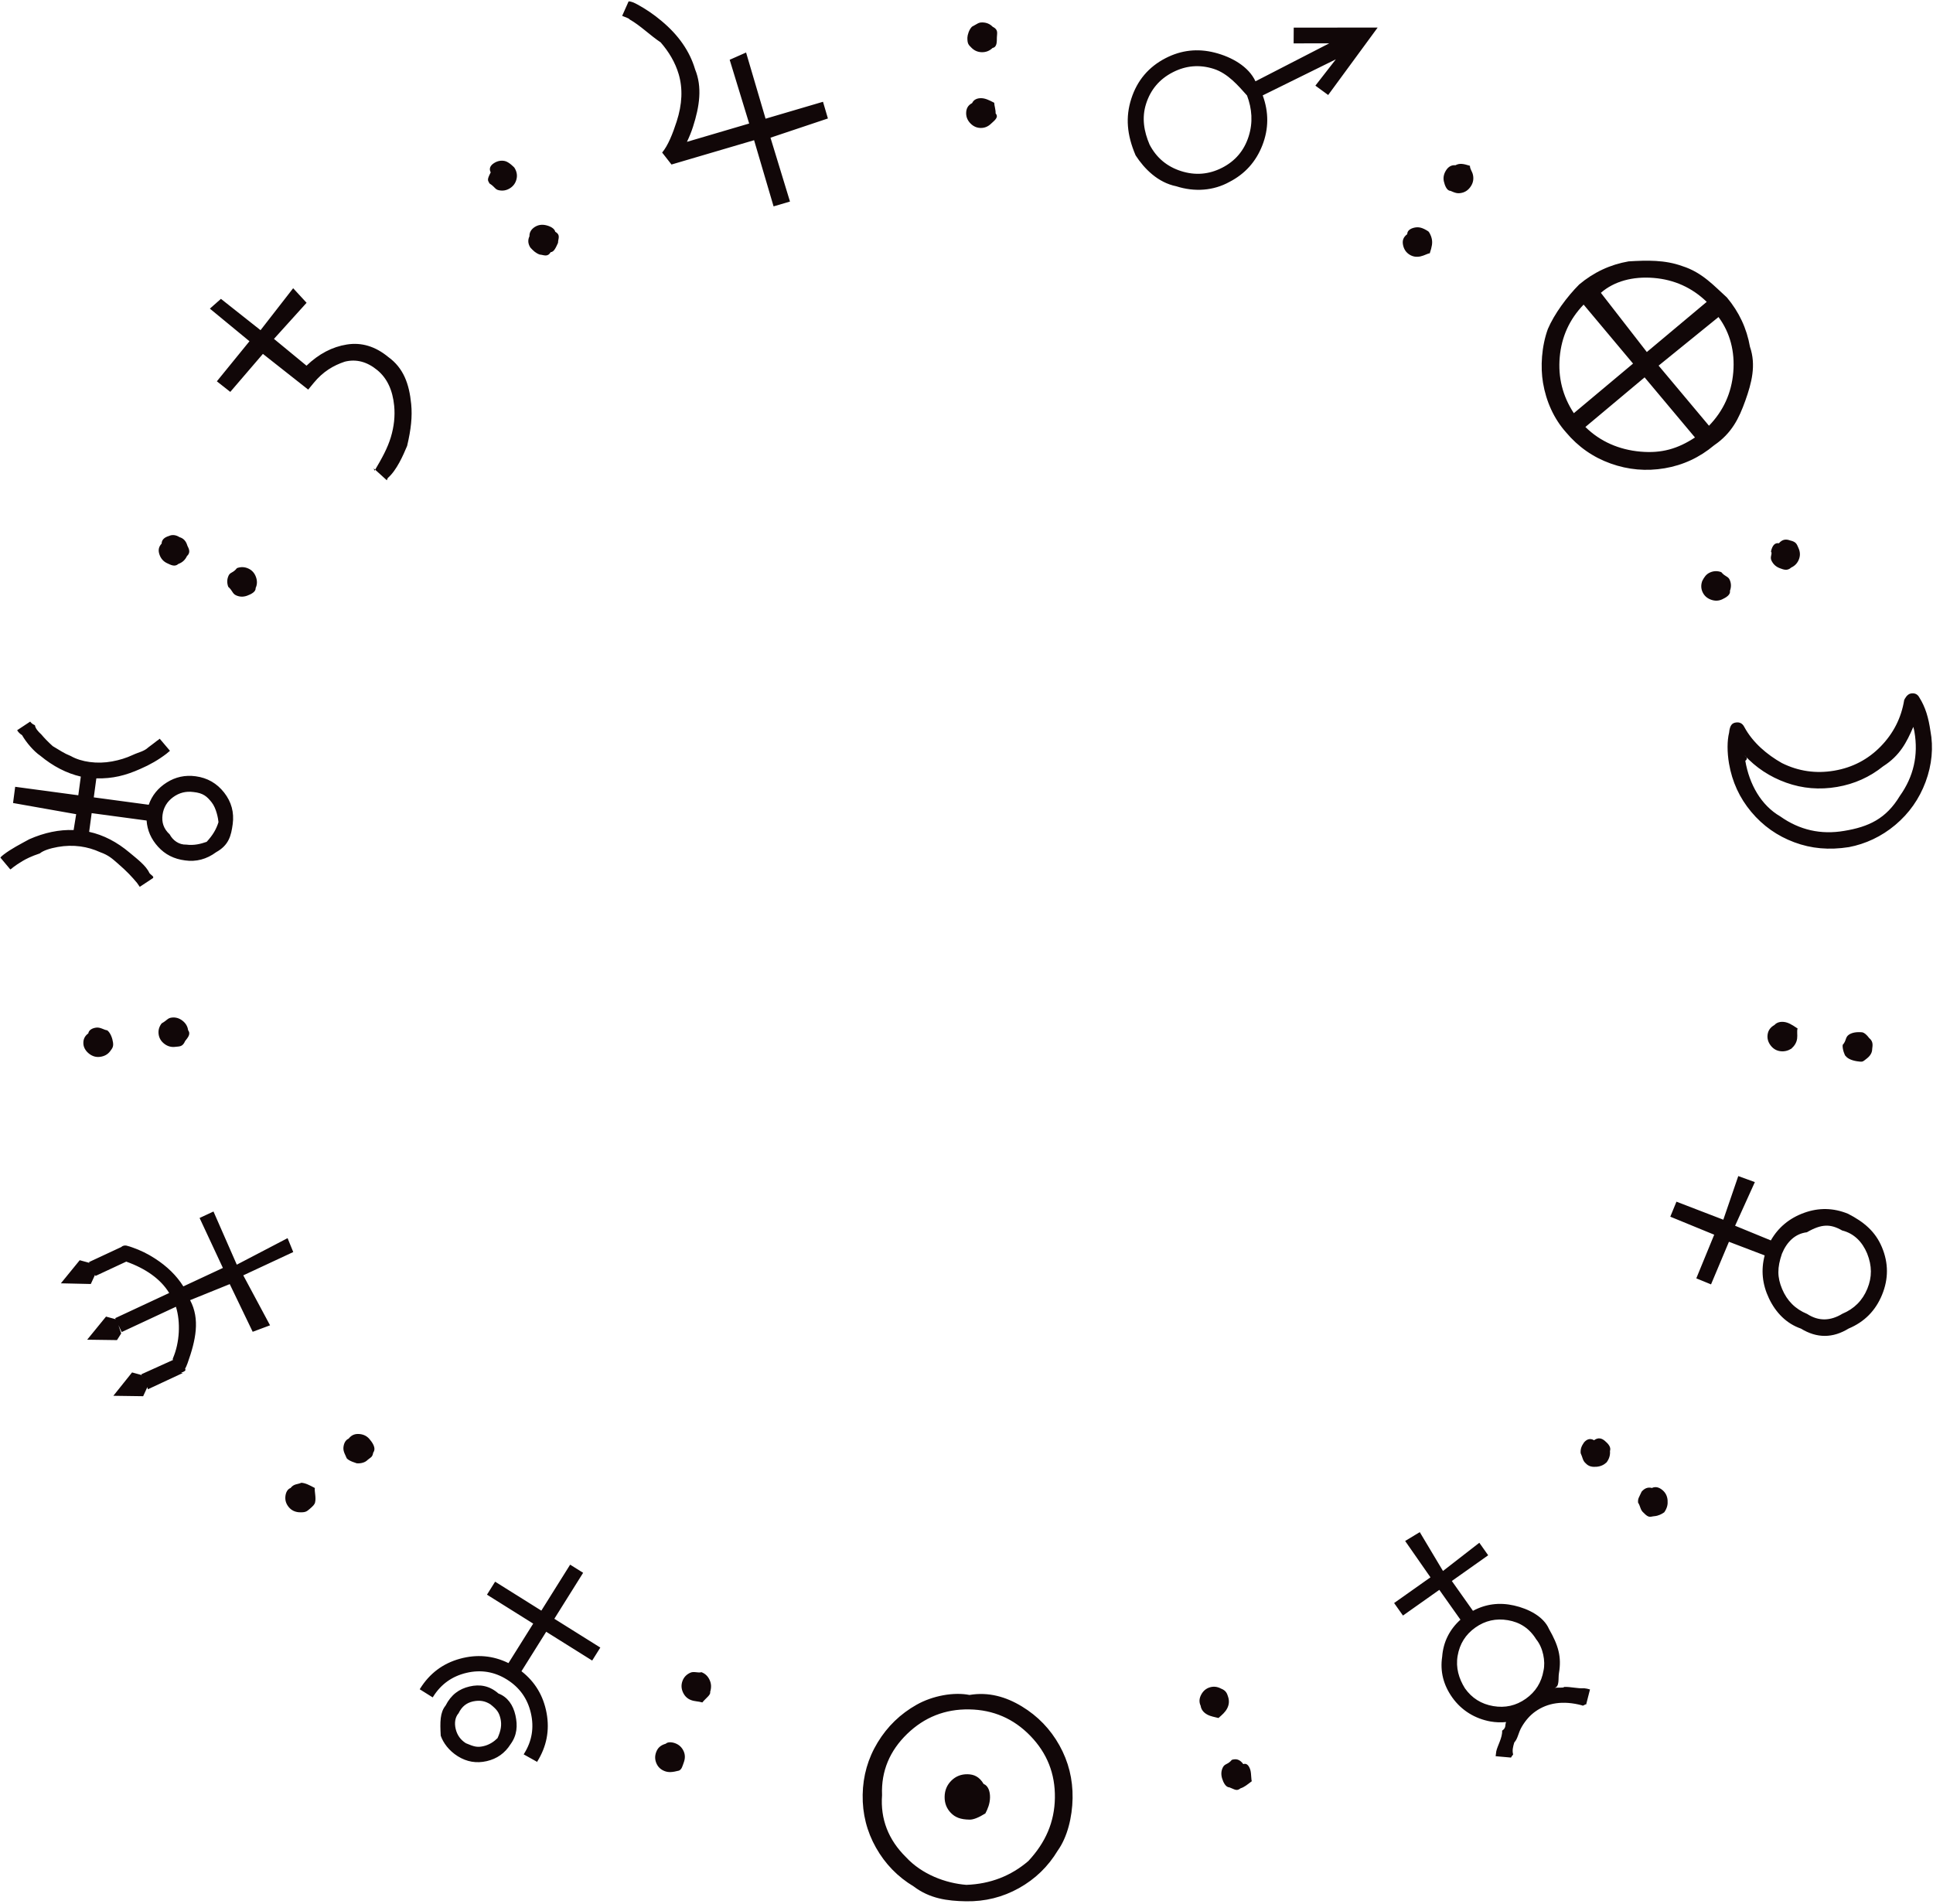 <svg 
 xmlns="http://www.w3.org/2000/svg"
 xmlns:xlink="http://www.w3.org/1999/xlink"
 width="472px" height="465px">
<path fill-rule="evenodd"  fill="rgb(17, 7, 8)"
 d="M470.191,190.965 C468.641,195.127 466.175,198.631 462.791,201.477 C459.408,204.323 455.493,206.128 451.47,206.891 C446.599,207.655 442.295,207.262 438.133,205.712 C433.969,204.163 430.464,201.684 427.614,198.277 C424.764,194.870 422.958,190.943 422.194,186.497 C421.715,183.705 421.721,180.904 422.212,178.93 C422.389,177.136 422.940,176.591 423.867,176.457 C424.793,176.322 425.476,176.679 425.914,177.530 C427.992,181.410 431.55,184.354 435.102,186.362 C439.147,188.370 443.417,188.988 447.912,188.216 C452.358,187.453 456.135,185.477 459.240,182.289 C462.345,179.101 464.254,175.328 464.967,170.969 C465.104,170.68 465.645,169.537 466.593,169.374 C467.538,169.212 468.227,169.532 468.657,170.335 C470.2,172.782 470.907,175.354 471.370,178.51 C472.134,182.497 471.741,186.802 470.191,190.965 ZM467.467,178.721 C467.394,178.296 467.301,177.897 467.189,177.527 C465.550,181.315 463.94,184.524 459.821,187.157 C456.547,189.789 452.805,191.467 448.595,192.190 C444.289,192.930 440.139,192.583 436.143,191.151 C432.146,189.719 428.740,187.466 425.924,184.395 C426.5,184.867 426.86,185.341 426.168,185.814 C427.151,191.538 429.998,196.66 434.710,199.396 C439.421,202.726 444.627,203.903 450.329,202.924 C456.29,201.945 460.556,199.96 463.911,194.381 C467.265,189.665 468.450,184.445 467.467,178.721 ZM437.384,138.608 C436.424,139.50 435.499,139.105 434.608,138.776 C433.652,138.424 432.964,137.790 432.542,136.874 C432.121,135.959 432.86,135.23 432.439,134.68 C432.767,133.176 433.412,132.510 434.371,132.68 C435.243,131.666 436.157,131.642 437.112,131.995 C438.67,132.347 438.745,132.959 439.147,133.832 C439.569,134.747 439.614,135.650 439.286,136.542 C438.933,137.497 438.299,138.186 437.384,138.608 ZM418.539,108.763 C414.988,111.739 410.965,113.607 406.469,114.368 C401.972,115.130 397.576,114.742 393.283,113.205 C388.989,111.668 385.354,109.124 382.380,105.574 C379.404,102.23 377.536,98.0 376.774,93.503 C376.12,89.6 376.407,84.620 377.960,80.345 C379.512,76.70 382.64,72.445 385.615,69.470 C389.165,66.495 393.181,64.617 397.663,63.837 C402.143,63.56 406.522,63.443 410.798,64.995 C415.72,66.548 418.698,69.99 421.673,72.650 C424.648,76.200 426.525,80.216 427.306,84.697 C428.86,89.178 427.707,93.567 426.171,97.860 C424.633,102.154 422.89,105.789 418.539,108.763 ZM400.55,110.302 C405.74,110.761 409.682,109.609 413.879,106.844 L401.578,92.165 L387.119,104.280 C390.723,107.835 395.35,109.842 400.55,110.302 ZM380.855,87.219 C380.417,92.189 381.564,96.754 384.298,100.913 L398.758,88.798 L386.688,74.394 C383.238,77.974 381.294,82.249 380.855,87.219 ZM403.772,67.877 C398.730,67.466 394.143,68.680 390.9,71.518 L402.124,85.977 L416.749,73.723 C413.137,70.236 408.812,68.287 403.772,67.877 ZM419.625,77.43 L405.0,89.297 L417.300,103.977 C420.824,100.335 422.801,95.987 423.230,90.931 C423.658,85.875 422.456,81.246 419.625,77.43 ZM378.227,397.833 C380.527,401.85 381.340,404.684 380.664,408.633 C380.446,409.903 380.86,411.99 379.584,412.218 C380.327,412.104 381.98,412.30 381.895,411.995 C383.559,411.934 385.193,412.43 386.799,412.318 C387.306,412.370 387.788,412.470 388.245,412.618 L387.308,416.280 C386.986,416.155 386.636,416.78 386.263,416.49 C381.646,415.258 377.869,415.902 374.930,417.981 C373.636,418.896 372.529,420.135 371.607,421.699 C370.684,423.262 370.68,424.552 369.756,425.566 C369.445,426.580 369.209,427.554 369.48,428.492 C369.3,428.759 368.976,429.13 368.969,429.253 L365.205,428.918 C365.235,428.544 365.283,428.157 365.352,427.756 C365.611,426.43 366.90,424.352 366.790,422.682 C367.89,421.940 367.415,421.238 367.770,420.577 C366.509,420.705 365.242,420.659 363.971,420.442 C360.23,419.765 356.899,417.802 354.598,414.550 C352.463,411.531 351.603,408.216 352.15,404.603 C352.427,400.988 353.959,397.979 356.609,395.576 L351.453,388.287 L342.577,394.566 L340.415,391.510 L349.290,385.231 L343.11,376.355 L346.68,374.193 L352.347,383.68 L361.222,376.789 L363.385,379.846 L354.509,386.125 L359.665,393.413 C362.776,391.742 366.113,391.306 369.677,392.107 C373.242,392.906 376.92,394.815 378.227,397.833 ZM368.209,395.703 C365.299,395.205 362.648,395.801 360.258,397.492 C357.868,399.183 356.423,401.484 355.925,404.394 C355.426,407.305 356.22,409.955 357.713,412.345 C359.404,414.735 361.705,416.180 364.615,416.679 C367.526,417.177 370.177,416.581 372.567,414.890 C374.957,413.199 376.401,410.898 376.900,407.988 C377.399,405.77 376.802,402.427 375.111,400.37 C373.420,397.646 371.120,396.202 368.209,395.703 ZM356.921,47.101 C355.926,47.317 355.4,47.152 354.157,46.606 C353.309,46.61 352.778,45.290 352.562,44.295 C352.360,43.366 352.546,42.458 353.117,41.570 C353.637,40.763 354.395,40.251 355.390,40.36 C356.385,39.820 357.285,39.972 358.93,40.492 C358.941,41.37 359.464,41.775 359.666,42.703 C359.882,43.698 359.717,44.620 359.171,45.467 C358.600,46.356 357.849,46.900 356.921,47.101 ZM346.844,62.621 C345.849,62.837 344.947,62.684 344.141,62.165 C343.333,61.645 342.822,60.888 342.606,59.893 C342.391,58.898 342.542,57.997 343.62,57.189 C343.608,56.342 344.378,55.810 345.373,55.594 C346.369,55.379 347.269,55.530 348.77,56.51 C348.884,56.570 349.395,57.328 349.611,58.323 C349.827,59.318 349.662,60.239 349.116,61.87 C348.596,61.895 347.839,62.405 346.844,62.621 ZM321.190,20.916 L326.188,14.49 L308.330,23.298 C309.835,27.409 309.806,31.470 308.245,35.481 C306.682,39.491 304.0,42.475 300.198,44.432 C296.33,46.576 291.711,46.930 287.231,45.494 C282.751,44.59 279.440,41.259 277.297,37.95 C275.153,32.930 274.799,28.609 276.234,24.128 C277.670,19.649 280.470,16.337 284.634,14.193 C288.437,12.236 292.423,11.788 296.595,12.847 C300.766,13.907 304.89,16.243 306.560,19.857 L324.576,10.584 L315.878,10.595 L315.902,6.746 L336.394,6.735 L324.314,23.202 L321.190,20.916 ZM304.50,23.325 C302.387,20.96 299.831,17.928 296.380,16.823 C292.928,15.717 289.588,15.995 286.360,17.657 C283.130,19.319 280.963,21.876 279.858,25.327 C278.751,28.779 279.33,32.107 280.703,35.313 C282.371,38.520 284.932,40.675 288.384,41.781 C291.834,42.886 295.171,42.620 298.393,40.981 C301.614,39.342 303.778,36.797 304.884,33.345 C305.990,29.894 305.711,26.554 304.50,23.325 ZM248.802,461.142 C244.830,463.357 240.528,464.428 235.896,464.353 C231.265,464.278 227.0,463.68 223.101,460.725 C219.203,458.381 216.134,455.223 213.894,451.251 C211.654,447.277 210.571,442.975 210.646,438.344 C210.722,433.712 211.943,429.447 214.310,425.550 C216.678,421.652 219.849,418.583 223.821,416.343 C227.794,414.103 232.96,413.21 236.727,413.96 C241.359,413.171 245.624,414.392 249.522,416.760 C253.420,419.127 256.477,422.297 258.693,426.270 C260.909,430.241 261.979,434.543 261.904,439.176 C261.829,443.806 260.620,448.71 258.276,451.970 C255.933,455.868 252.775,458.926 248.802,461.142 ZM251.601,423.958 C247.518,419.739 242.536,417.583 236.656,417.487 C230.778,417.392 225.728,419.386 221.509,423.470 C217.291,427.554 215.133,432.536 215.38,438.416 C214.943,444.294 216.938,449.343 221.21,453.562 C225.106,457.781 230.88,459.938 235.966,460.34 C241.846,460.129 246.895,458.134 251.113,454.51 C255.332,449.966 257.489,444.984 257.584,439.105 C257.680,433.226 255.686,428.177 251.601,423.958 ZM236.76,444.409 C234.516,444.384 233.217,443.834 232.178,442.762 C231.140,441.689 230.632,440.372 230.658,438.813 C230.683,437.253 231.233,435.942 232.306,434.879 C233.379,433.816 234.696,433.298 236.255,433.323 C237.815,433.348 239.126,433.909 240.188,435.7 C241.251,436.104 241.769,437.432 241.744,438.993 C241.719,440.552 241.158,441.851 240.61,442.890 C238.964,443.927 237.636,444.435 236.76,444.409 ZM239.575,23.979 C240.534,23.995 241.369,24.369 242.77,25.100 C242.785,25.832 243.131,26.701 243.115,27.709 C243.99,28.670 242.726,29.503 241.994,30.211 C241.262,30.920 240.416,31.266 239.457,31.250 C238.496,31.235 237.663,30.861 236.955,30.130 C236.246,29.398 235.900,28.553 235.916,27.593 C235.932,26.585 236.306,25.727 237.37,25.18 C237.769,24.310 238.614,23.964 239.575,23.979 ZM239.757,12.749 C238.749,12.733 237.891,12.359 237.183,11.627 C236.521,10.944 236.200,10.75 236.217,9.19 C236.232,8.59 236.606,7.225 237.338,6.517 C238.69,5.809 238.914,5.462 239.875,5.478 C240.883,5.494 241.716,5.844 242.378,6.526 C243.86,7.258 243.432,8.128 243.416,9.136 C243.399,10.192 243.48,11.50 242.366,11.711 C241.634,12.419 240.765,12.765 239.757,12.749 ZM192.898,49.224 L188.893,50.404 L184.133,34.243 L163.965,40.182 L161.684,37.26 C163.105,35.57 164.286,32.608 165.225,29.679 C166.588,25.475 166.755,21.622 165.724,18.123 C164.870,15.222 163.306,12.631 161.32,10.348 C158.758,8.65 156.333,6.203 153.757,4.759 C153.56,4.416 152.443,4.121 151.920,3.874 L153.491,0.34 C154.180,0.332 154.911,0.692 155.686,1.114 C157.772,2.252 159.715,3.580 161.514,5.102 C165.690,8.576 168.428,12.523 169.730,16.943 C171.5,21.271 170.832,25.951 169.211,30.981 C168.819,32.198 168.327,33.419 167.738,34.643 L182.932,30.168 L178.172,14.6 L182.178,12.826 L186.938,28.988 L200.959,24.859 L202.159,28.933 L188.138,33.63 L192.898,49.224 ZM144.598,405.558 L133.371,398.526 L127.332,408.167 C130.642,410.749 132.687,414.154 133.466,418.381 C134.246,422.607 133.476,426.571 131.157,430.273 L131.43,430.456 L127.870,428.468 L127.984,428.285 C129.895,425.234 130.445,421.939 129.631,418.400 C128.819,414.860 126.876,412.129 123.804,410.205 C120.733,408.281 117.439,407.732 113.919,408.558 C110.400,409.384 107.684,411.323 105.774,414.374 L105.659,414.557 L102.486,412.569 L102.601,412.386 C104.919,408.684 108.150,406.262 112.292,405.119 C116.436,403.976 120.391,404.329 124.159,406.179 L130.198,396.538 L118.909,389.468 L120.897,386.295 L132.185,393.365 L139.217,382.138 L142.390,384.125 L135.358,395.353 L146.586,402.385 L144.598,405.558 ZM134.481,61.574 C133.671,62.90 132.770,62.238 131.775,62.17 C130.781,61.797 130.27,61.283 129.510,60.473 C128.968,59.623 128.808,58.701 129.28,57.707 C129.248,56.712 129.762,55.958 130.572,55.441 C131.381,54.926 132.284,54.777 133.278,54.998 C134.272,55.218 135.40,55.753 135.582,56.603 C136.98,57.413 136.246,58.314 136.26,59.308 C135.805,60.302 135.290,61.58 134.481,61.574 ZM124.535,45.970 C123.685,46.512 122.763,46.672 121.769,46.452 C120.841,46.248 120.93,45.699 119.526,44.808 C119.10,43.999 118.862,43.97 119.82,42.103 C119.302,41.109 119.816,40.354 120.626,39.838 C121.476,39.296 122.365,39.128 123.293,39.333 C124.287,39.553 125.55,40.88 125.597,40.938 C126.165,41.829 126.346,42.739 126.140,43.666 C125.920,44.660 125.385,45.428 124.535,45.970 ZM94.683,116.752 L94.454,117.30 L91.231,114.375 L91.460,114.97 C93.321,111.838 94.645,109.399 95.433,106.783 C96.220,104.166 96.492,101.608 96.251,99.108 C95.879,95.257 94.507,92.355 92.136,90.401 C89.617,88.326 86.967,87.636 84.187,88.331 C81.407,89.26 78.887,90.744 76.629,93.486 L75.255,95.153 L64.196,86.43 L56.231,95.713 L52.952,93.13 L60.917,83.343 L51.247,75.378 L53.948,72.99 L63.618,80.64 L71.583,70.394 L74.862,73.95 L66.897,82.765 L74.844,89.311 C77.839,86.430 81.125,84.706 84.702,84.138 C88.279,83.572 91.642,84.584 94.791,87.178 C98.51,89.864 99.923,93.707 100.406,98.706 C100.700,101.747 100.369,104.848 99.413,108.9 C98.456,111.171 96.880,114.85 94.683,116.752 ZM54.733,193.574 C56.509,195.848 57.206,198.411 56.822,201.266 C56.438,204.120 55.88,206.408 52.774,208.131 C50.460,209.854 47.876,210.524 45.21,210.140 C42.453,209.794 40.313,208.683 38.604,206.806 C36.895,204.931 35.960,202.794 35.798,200.399 L22.383,198.594 L21.768,203.161 C25.251,203.920 28.556,205.625 31.687,208.273 C33.472,209.773 35.67,211.416 36.473,213.203 C36.796,213.683 37.77,214.109 37.318,214.479 L34.128,216.593 C33.929,216.276 33.705,215.955 33.458,215.631 C32.875,214.924 32.223,214.193 31.500,213.442 C30.778,212.692 29.821,211.800 28.627,210.767 C27.435,209.735 26.51,208.859 24.477,208.139 C22.903,207.418 21.284,206.946 19.618,206.722 C17.811,206.479 15.976,206.523 14.115,206.854 C12.255,207.185 10.574,207.710 9.73,208.427 C7.572,209.146 6.374,209.772 5.478,210.305 C4.583,210.838 3.812,211.352 3.164,211.846 C2.949,212.11 2.733,212.176 2.516,212.340 L0.1,209.459 C0.275,209.206 0.574,208.955 0.898,208.708 C2.788,207.268 4.868,206.22 7.140,204.971 C10.847,203.339 14.460,202.590 17.977,202.724 L18.601,198.85 L3.187,196.12 L3.706,192.159 L19.119,194.232 L19.733,189.665 C16.258,188.860 12.952,187.155 9.814,184.553 C8.31,183.54 6.439,181.387 5.39,179.552 C4.709,179.120 4.424,178.719 4.183,178.347 L7.374,176.234 C7.580,176.504 7.806,176.800 8.53,177.124 C8.630,177.880 9.279,178.633 10.1,179.384 C10.724,180.135 11.683,181.16 12.879,182.23 C14.76,183.32 15.459,183.908 17.30,184.652 C18.600,185.397 20.219,185.880 21.883,186.104 C23.692,186.348 25.514,186.302 27.350,185.968 C29.188,185.634 30.869,185.110 32.393,184.394 C33.918,183.680 35.129,183.55 36.23,182.521 C36.919,181.988 37.693,181.451 38.347,180.909 C38.557,180.792 38.773,180.628 38.995,180.415 L41.503,183.368 C41.227,183.621 40.927,183.871 40.603,184.118 C38.714,185.560 36.613,186.778 34.299,187.775 C30.641,189.414 27.49,190.190 23.525,190.103 L22.901,194.741 L36.316,196.546 C37.106,194.279 38.572,192.466 40.716,191.108 C42.860,189.750 45.217,189.243 47.786,189.589 C50.640,189.973 52.955,191.301 54.733,193.574 ZM51.687,195.962 C50.549,194.526 49.64,193.684 47.232,193.437 C45.401,193.191 43.746,193.611 42.268,194.695 C40.791,195.780 39.931,197.214 39.691,198.998 C39.451,200.781 39.903,202.380 41.44,203.793 C42.187,205.206 43.673,206.35 45.504,206.281 C47.336,206.528 48.989,206.121 50.463,205.60 C51.937,203.999 52.795,202.577 53.35,200.793 C53.275,199.9 52.825,197.399 51.687,195.962 ZM43.565,137.726 C42.672,138.52 41.747,137.991 40.789,137.545 C39.920,137.140 39.310,136.458 38.961,135.502 C38.613,134.545 38.641,133.632 39.47,132.761 C39.473,131.848 40.132,131.229 41.25,130.903 C41.982,130.554 42.917,130.593 43.831,131.19 C44.788,131.465 45.429,132.135 45.754,133.27 C46.103,133.984 46.64,134.919 45.638,135.833 C45.213,136.747 44.521,137.378 43.565,137.726 ZM21.831,308.428 L23.200,311.364 L22.173,313.591 L14.866,313.425 L19.465,307.784 L21.831,308.428 ZM24.432,258.114 C23.480,258.240 22.600,257.994 21.791,257.375 C20.983,256.756 20.515,255.972 20.389,255.19 C20.256,254.20 20.479,253.144 21.56,252.389 C21.675,251.580 22.484,251.109 23.483,250.976 C24.530,250.837 25.431,251.57 26.185,251.634 C26.994,252.253 27.464,253.62 27.597,254.61 C27.730,255.60 27.487,255.964 26.868,256.773 C26.291,257.528 25.479,257.974 24.432,258.114 ZM42.846,255.666 C41.846,255.799 40.942,255.556 40.134,254.937 C39.325,254.318 38.858,253.534 38.731,252.581 C38.605,251.630 38.851,250.749 39.470,249.941 C40.89,249.132 40.898,248.662 41.897,248.529 C42.849,248.402 43.729,248.648 44.537,249.267 C45.346,249.886 45.813,250.672 45.940,251.623 C46.66,252.575 45.820,253.455 45.201,254.263 C44.582,255.72 43.798,255.539 42.846,255.666 ZM60.367,145.477 C59.411,145.825 58.498,145.797 57.627,145.391 C56.713,144.965 56.82,144.274 55.734,143.317 C55.385,142.361 55.413,141.448 55.819,140.577 C56.225,139.707 56.906,139.98 57.863,138.749 C58.819,138.401 59.755,138.439 60.668,138.865 C61.539,139.271 62.148,139.952 62.496,140.908 C62.845,141.865 62.816,142.779 62.411,143.649 C62.5,144.519 61.324,145.128 60.367,145.477 ZM28.565,327.294 L21.288,327.193 L25.887,321.552 L28.253,322.196 L28.924,323.634 L29.592,325.67 L28.565,327.294 ZM28.253,322.196 L28.131,321.935 L41.312,315.787 C39.22,312.354 35.527,309.800 30.826,308.125 L23.322,311.625 L21.739,308.232 L29.635,304.550 C29.745,304.446 29.844,304.373 29.931,304.332 C30.322,304.150 30.742,304.140 31.188,304.302 C31.487,304.375 31.860,304.492 32.305,304.655 C34.263,305.331 36.118,306.240 37.868,307.383 C40.823,309.289 43.124,311.553 44.770,314.174 L54.427,309.669 L48.735,297.468 L52.129,295.885 L57.820,308.87 L70.22,302.395 L71.605,305.788 L59.403,311.480 L65.94,323.682 L61.701,325.264 L56.10,313.62 L46.418,317.537 C48.9,322.197 47.805,327.324 45.806,332.917 C45.597,333.491 45.392,333.958 45.188,334.317 C45.6,334.720 44.718,335.13 44.327,335.196 C44.240,335.236 44.154,335.277 44.66,335.318 L36.105,339.31 L35.983,338.770 L35.984,338.770 L35.165,337.15 L34.523,335.638 L42.26,332.138 C42.116,331.990 42.185,331.853 42.231,331.724 C43.882,327.89 44.125,322.896 42.960,319.150 L29.714,325.328 L28.924,323.634 L28.253,322.196 L28.253,322.196 ZM34.957,340.997 L27.680,340.895 L32.248,335.189 L34.614,335.833 L35.165,337.15 L35.983,338.770 L34.957,340.997 ZM73.588,362.135 C74.603,362.219 75.436,362.646 76.88,363.415 C76.739,364.185 77.23,365.76 76.939,366.91 C76.861,367.39 76.418,367.853 75.612,368.535 C74.880,369.156 74.6,369.424 72.991,369.340 C71.976,369.256 71.159,368.848 70.538,368.115 C69.887,367.345 69.601,366.488 69.679,365.540 C69.763,364.525 70.190,363.692 70.959,363.41 C71.765,362.358 72.642,362.57 73.588,362.135 ZM87.756,350.232 C88.771,350.316 89.589,350.725 90.209,351.457 C90.830,352.190 91.97,353.63 91.13,354.78 C90.929,355.93 90.521,355.910 89.788,356.531 C89.19,357.182 88.127,357.466 87.112,357.382 C86.97,357.298 85.280,356.890 84.659,356.156 C84.39,355.424 83.771,354.550 83.855,353.536 C83.939,352.521 84.366,351.688 85.135,351.36 C85.868,350.416 86.741,350.148 87.756,350.232 ZM114.633,411.894 C117.160,411.296 119.521,411.685 121.718,413.61 C123.915,414.437 125.296,416.392 125.860,418.927 C126.426,421.461 126.26,423.816 124.663,425.993 C123.300,428.168 121.362,429.546 118.847,430.124 C116.334,430.701 113.978,430.302 111.781,428.926 C109.584,427.550 108.198,425.605 107.620,423.91 C107.43,420.577 107.435,418.231 108.798,416.56 C110.161,413.879 112.107,412.492 114.633,411.894 ZM111.272,422.278 C111.635,423.780 112.467,424.938 113.769,425.753 C115.71,426.569 116.476,426.812 117.984,426.482 C119.494,426.153 120.662,425.327 121.490,424.5 C122.318,422.683 122.558,421.261 122.208,419.739 C121.859,418.218 121.33,417.50 119.731,416.234 C118.429,415.419 117.18,415.186 115.496,415.536 C113.974,415.885 112.799,416.721 111.971,418.43 C111.143,419.364 110.910,420.777 111.272,422.278 ZM162.57,425.868 C162.982,425.443 163.917,425.405 164.863,425.754 C165.808,426.104 166.494,426.741 166.920,427.666 C167.318,428.529 167.333,429.456 166.966,430.446 C166.634,431.346 166.5,432.10 165.80,432.436 C164.155,432.861 163.243,432.908 162.341,432.575 C161.396,432.225 160.725,431.619 160.327,430.756 C159.901,429.831 159.863,428.895 160.213,427.950 C160.579,426.959 161.194,426.265 162.57,425.868 ZM166.653,410.526 C166.987,409.625 167.615,408.963 168.540,408.537 C169.465,408.111 170.378,408.65 171.278,408.398 C172.180,408.731 172.842,409.360 173.268,410.284 C173.693,411.209 173.740,412.122 173.407,413.23 C173.57,413.968 172.420,414.654 171.495,415.79 C170.570,415.505 169.658,415.552 168.757,415.219 C167.857,414.886 167.193,414.257 166.768,413.332 C166.342,412.407 166.304,411.472 166.653,410.526 ZM295.414,412.101 C296.333,411.822 297.241,411.922 298.139,412.401 C299.38,412.881 299.626,413.579 299.906,414.499 C300.199,415.463 300.105,416.394 299.626,417.292 C299.146,418.191 298.448,418.779 297.529,419.59 C296.611,419.338 295.702,419.238 294.804,418.758 C293.906,418.279 293.310,417.557 293.17,416.592 C292.737,415.673 292.838,414.765 293.317,413.867 C293.797,412.969 294.496,412.380 295.414,412.101 ZM300.795,429.805 C301.760,429.512 302.691,429.605 303.589,430.85 C304.428,430.532 305.0,431.261 305.307,432.272 C305.586,433.190 305.486,434.99 305.7,434.997 C304.527,435.895 303.829,436.484 302.910,436.763 C301.945,437.56 301.44,436.978 300.206,436.531 C299.307,436.52 298.712,435.330 298.418,434.365 C298.111,433.355 298.182,432.430 298.629,431.592 C299.109,430.694 299.831,430.98 300.795,429.805 ZM385.966,354.907 C385.886,353.892 386.158,353.19 386.782,352.289 C387.406,351.559 388.225,351.155 389.240,351.75 C390.255,350.996 391.127,351.267 391.857,351.891 C392.624,352.546 393.46,353.381 393.126,354.396 C393.206,355.411 392.934,356.283 392.310,357.14 C391.687,357.743 390.867,358.148 389.852,358.228 C388.837,358.307 387.946,358.20 387.180,357.365 C386.449,356.741 386.45,355.922 385.966,354.907 ZM403.354,363.41 C404.302,362.967 405.176,363.273 405.979,363.959 C406.709,364.583 407.114,365.402 407.193,366.417 C407.273,367.432 407.1,368.304 406.377,369.35 C405.722,369.801 404.922,370.220 403.974,370.296 C402.959,370.375 402.68,370.88 401.302,369.433 C400.499,368.747 400.60,367.929 399.986,366.983 C399.906,365.968 400.194,365.77 400.849,364.311 C401.504,363.544 402.339,363.121 403.354,363.41 ZM417.771,146.453 C416.816,146.100 416.137,145.488 415.736,144.616 C415.334,143.744 415.310,142.831 415.662,141.875 C416.15,140.920 416.627,140.242 417.499,139.840 C418.415,139.418 419.350,139.384 420.305,139.737 C421.260,140.89 421.939,140.701 422.341,141.574 C422.742,142.445 422.767,143.359 422.414,144.314 C422.61,145.269 421.427,145.958 420.512,146.380 C419.639,146.782 418.726,146.806 417.771,146.453 ZM437.408,256.12 C436.597,256.627 435.692,256.866 434.693,256.729 C433.742,256.599 432.959,256.128 432.344,255.317 C431.729,254.505 431.486,253.624 431.617,252.673 C431.747,251.721 432.218,250.939 433.30,250.323 C433.841,249.708 434.721,249.466 435.673,249.596 C436.672,249.734 437.479,250.208 438.94,251.19 C438.709,251.830 438.952,252.711 438.821,253.662 C438.690,254.613 438.219,255.397 437.408,256.12 ZM455.812,258.539 C455.0,259.155 454.95,259.394 453.97,259.257 C452.50,259.113 451.240,258.662 450.666,257.906 C450.51,257.94 449.812,256.189 449.949,255.191 C450.86,254.192 450.560,253.385 451.371,252.770 C452.128,252.195 453.30,251.980 454.76,252.124 C455.27,252.254 455.811,252.725 456.426,253.536 C457.41,254.348 457.284,255.228 457.153,256.180 C457.16,257.179 456.568,257.964 455.812,258.539 ZM409.355,293.488 L420.80,297.889 L424.453,287.231 L428.50,288.707 L423.677,299.365 L432.402,302.946 C434.231,299.752 436.943,297.505 440.538,296.206 C444.133,294.905 447.706,294.983 451.259,296.442 C455.166,298.45 457.926,300.773 459.536,304.625 C461.146,308.476 461.155,312.344 459.560,316.230 C457.966,320.116 455.242,322.864 451.391,324.474 C447.539,326.84 443.658,326.88 439.751,324.484 C436.198,323.26 433.600,320.571 431.955,317.121 C430.310,313.669 429.958,310.165 430.899,306.609 L422.173,303.28 L417.800,313.686 L414.203,312.210 L418.576,301.552 L407.852,297.151 L409.355,293.488 ZM435.158,314.816 C436.362,317.697 438.396,319.726 441.261,320.901 C444.125,322.76 446.998,322.61 449.878,320.857 C452.759,319.652 454.788,317.619 455.963,314.754 C457.138,311.890 457.124,309.17 455.919,306.137 C454.715,303.255 452.681,301.228 449.816,300.52 C446.952,298.877 444.79,298.891 441.199,300.96 C438.318,301.299 436.290,303.334 435.114,306.199 C433.939,309.63 433.953,311.935 435.158,314.816 Z"/>
</svg>